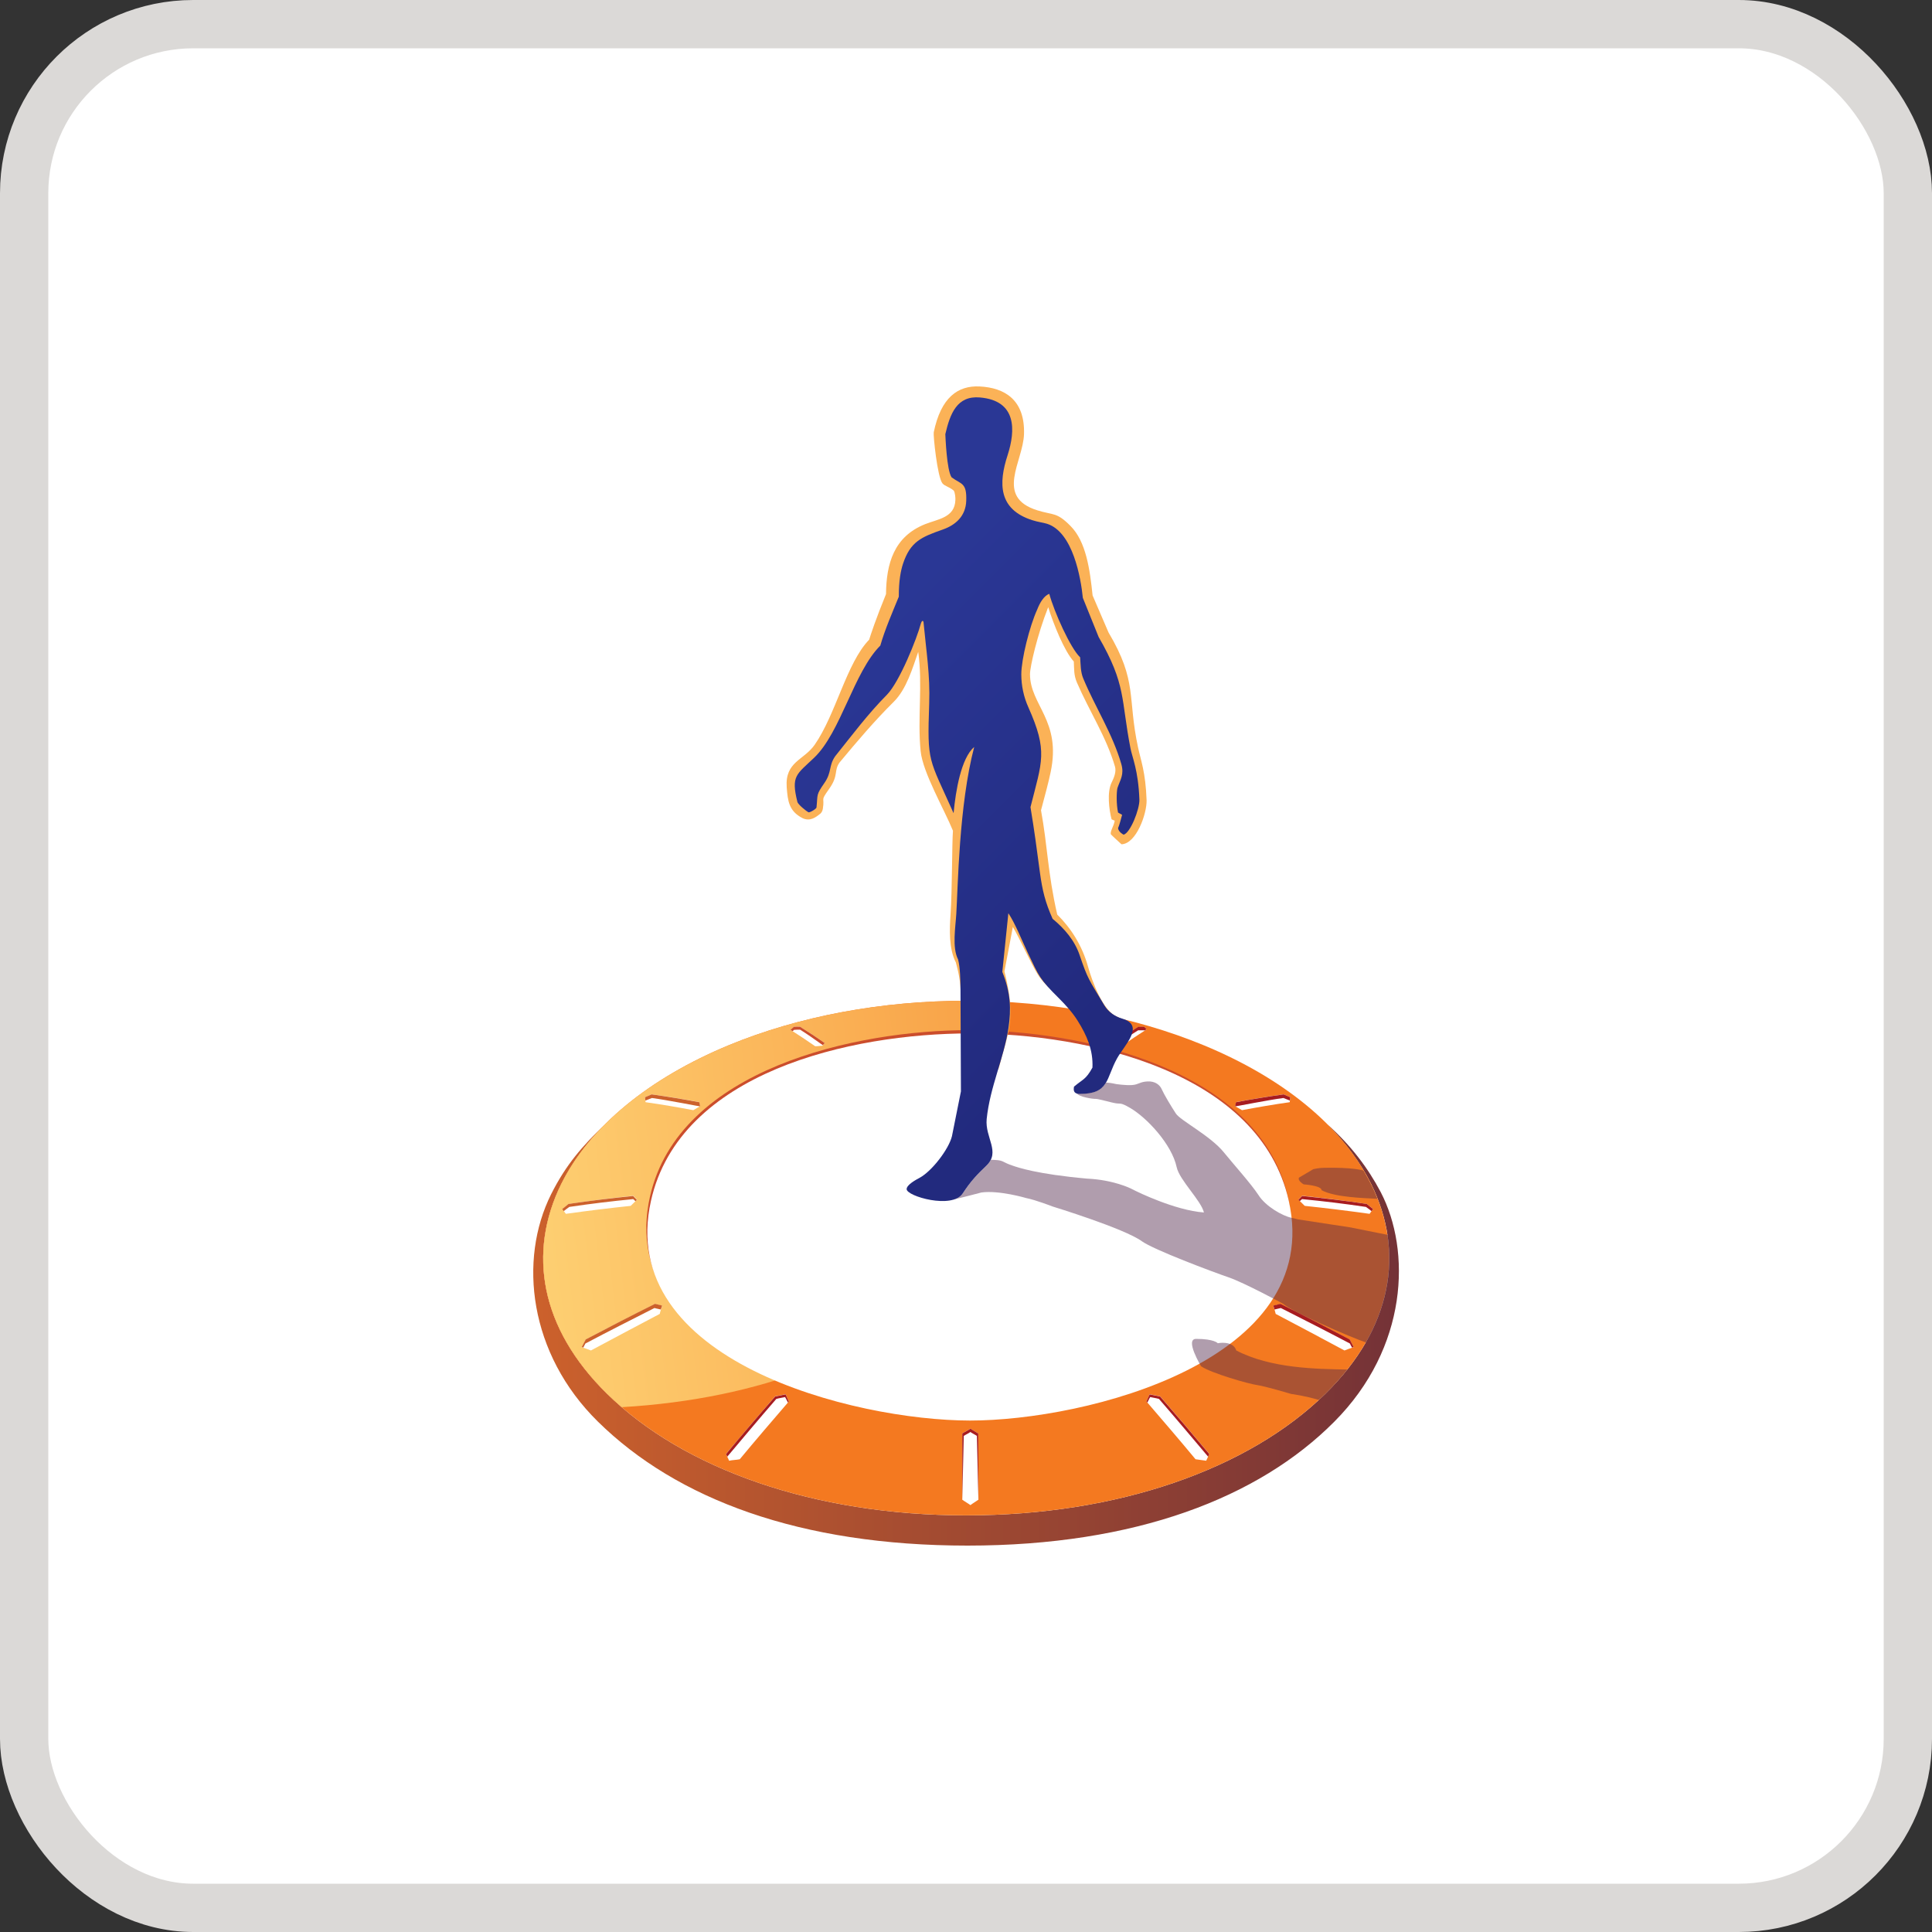 <svg width="40" height="40" viewBox="0 0 40 40" fill="none" xmlns="http://www.w3.org/2000/svg">
<rect x="0" y="0" width="40" height="40" fill="#333333" stroke="none"/>
<rect x="0.5" y="0.5" width="39" height="39" rx="3.5" fill="white"/>
<rect x="0.5" y="0.5" width="39" height="39" rx="3.5" stroke="#DBD9D7"/>
<path d="M27.484 23.281C27.861 23.661 28.169 24.072 28.39 24.517C29.088 25.932 28.829 27.492 27.443 28.854C25.855 30.414 23.148 31.374 20.004 31.374C16.861 31.374 14.154 30.414 12.566 28.854C11.179 27.492 10.924 25.932 11.618 24.517C11.837 24.075 12.142 23.664 12.522 23.281C12.076 23.711 11.728 24.091 11.41 24.726C10.731 26.084 10.949 28.028 12.382 29.436C14.011 31.037 16.562 32 20.032 32C23.512 32 26.063 31.006 27.624 29.436C29.157 27.897 29.216 25.891 28.587 24.683C28.322 24.181 27.973 23.717 27.484 23.281Z" fill="url(#paint0_linear_16587_6996)"/>
<path d="M24.932 21.645C23.459 21.035 21.746 20.72 20.004 20.72C18.263 20.72 16.547 21.035 15.076 21.645C13.466 22.315 12.217 23.306 11.618 24.517C10.924 25.932 11.179 27.492 12.566 28.854C14.154 30.414 16.861 31.374 20.004 31.374C23.148 31.374 25.855 30.414 27.443 28.854C28.829 27.492 29.085 25.932 28.39 24.517C27.792 23.306 26.543 22.312 24.932 21.645Z" fill="#F47920"/>
<path d="M20.297 22.325C20.007 21.73 20.067 21.191 20.126 20.72C20.085 20.72 20.045 20.72 20.004 20.72C18.263 20.72 16.547 21.035 15.076 21.645C13.466 22.315 12.217 23.306 11.618 24.517C10.924 25.932 11.179 27.492 12.566 28.854C12.665 28.95 12.765 29.044 12.871 29.134C18.721 28.791 21.78 25.368 20.297 22.325Z" fill="url(#paint1_linear_16587_6996)"/>
<path d="M16.232 22.427C17.319 22.705 18.354 23.032 19.407 23.421C19.615 22.795 19.836 22.175 20.089 21.564C20.341 22.175 20.562 22.795 20.771 23.421C21.824 23.032 22.839 22.717 23.927 22.44C23.16 22.919 22.484 23.415 21.777 23.972C23.216 24.156 24.562 24.393 25.976 24.701C24.565 24.67 23.235 24.72 21.827 24.81C22.821 25.651 23.671 26.468 24.596 27.383C23.328 26.661 22.142 26.053 20.821 25.43C20.565 26.533 20.322 27.642 20.089 28.748C19.855 27.639 19.64 26.586 19.385 25.483C18.064 26.106 16.865 26.701 15.556 27.393C16.481 26.477 17.357 25.68 18.351 24.838C16.939 24.748 15.591 24.729 14.145 24.708C15.55 24.402 16.971 24.159 18.397 23.979C17.693 23.424 16.998 22.907 16.232 22.427ZM20.092 24.356V21.916C19.846 22.596 19.628 23.281 19.422 23.972C19.643 24.1 19.867 24.228 20.092 24.356ZM16.868 22.695C17.74 23.078 18.587 23.511 19.419 23.976C19.213 23.997 19.005 24.019 18.799 24.041C18.173 23.567 17.531 23.116 16.868 22.695ZM20.092 24.356C21.771 24.359 23.447 24.443 25.116 24.608C23.649 24.343 22.226 24.141 20.755 23.969C20.534 24.097 20.313 24.225 20.092 24.356ZM23.313 22.695C22.441 23.078 21.59 23.511 20.758 23.972C20.724 23.857 20.69 23.745 20.656 23.63C21.528 23.284 22.413 22.966 23.313 22.695ZM20.002 24.359C20.036 25.536 20.079 26.785 20.092 27.925C20.31 26.873 20.537 25.82 20.78 24.77C20.553 24.63 20.235 24.493 20.002 24.359ZM23.789 26.785C22.811 26.078 21.808 25.402 20.78 24.77C20.992 24.754 21.201 24.739 21.413 24.723C22.229 25.38 23.02 26.072 23.789 26.785ZM20.092 24.356C18.4 24.381 17.083 24.455 15.435 24.599C16.858 24.602 17.961 24.658 19.407 24.77C19.634 24.63 19.861 24.493 20.092 24.356ZM16.394 26.785C17.375 26.078 18.378 25.405 19.407 24.77C19.438 24.901 19.466 25.032 19.497 25.162C18.444 25.67 17.41 26.212 16.394 26.785Z" fill="white"/>
<path d="M20.089 21.605C20.341 22.215 20.562 22.835 20.771 23.462C21.771 23.094 22.786 22.776 23.817 22.511C23.855 22.49 23.889 22.465 23.927 22.443C22.858 22.714 21.805 23.041 20.771 23.424C20.562 22.798 20.341 22.178 20.089 21.568C19.836 22.178 19.615 22.798 19.407 23.424C18.354 23.035 17.319 22.708 16.232 22.43C16.27 22.452 16.304 22.477 16.341 22.499C17.391 22.77 18.391 23.088 19.407 23.465C19.615 22.835 19.836 22.215 20.089 21.605Z" fill="#C9252C"/>
<path d="M18.35 24.842C17.372 25.673 16.469 26.493 15.559 27.396L15.706 27.315C16.6 26.433 17.391 25.717 18.353 24.904L18.35 24.842Z" fill="#CB4D2C"/>
<path d="M20.054 24.377L20.02 24.399C19.814 24.521 19.609 24.645 19.406 24.773L19.416 24.813C19.64 24.676 19.864 24.542 20.092 24.408L20.092 24.356L20.054 24.377Z" fill="#C4161C"/>
<path d="M19.419 23.976L19.356 23.982C19.169 24 18.986 24.019 18.799 24.041C18.173 23.567 17.531 23.116 16.868 22.695L16.867 22.745C17.531 23.166 18.173 23.617 18.799 24.091C19.004 24.069 19.213 24.044 19.419 24.026C19.621 24.138 19.811 24.244 20.011 24.359H20.091C19.867 24.228 19.643 24.1 19.419 23.976ZM16.394 26.841C17.409 26.268 18.444 25.726 19.497 25.222V25.166C18.444 25.673 17.41 26.212 16.394 26.785L16.394 26.841Z" fill="#CB4D2C"/>
<path d="M20.78 24.767C20.54 25.804 20.306 26.879 20.092 27.922V27.963C20.31 26.91 20.537 25.863 20.78 24.814C21.481 25.247 22.5 25.913 23.792 26.845V26.782C22.811 26.078 21.808 25.402 20.78 24.767ZM21.873 24.851L21.83 24.814V24.879C22.789 25.692 23.556 26.418 24.45 27.302C24.481 27.321 24.568 27.371 24.602 27.39C23.658 26.452 22.817 25.655 21.873 24.851Z" fill="#A71C20"/>
<path d="M18.356 23.988C16.945 24.169 15.54 24.409 14.148 24.711C14.216 24.711 14.3 24.714 14.369 24.714C15.702 24.43 17.048 24.203 18.4 24.032V23.982L18.356 23.988ZM19.407 24.77C18.083 24.655 16.765 24.589 15.438 24.602V24.642C16.746 24.633 18.048 24.695 19.353 24.807L19.407 24.77Z" fill="#CB4D2C"/>
<path d="M21.777 23.972C23.216 24.156 24.562 24.393 25.976 24.701C25.905 24.698 25.811 24.698 25.739 24.698C24.39 24.412 23.141 24.197 21.777 24.026L21.777 23.972ZM20.092 24.356C21.771 24.359 23.447 24.443 25.116 24.608L25.116 24.652C23.471 24.486 21.82 24.402 20.166 24.396C20.154 24.39 20.138 24.381 20.126 24.371L20.092 24.356ZM20.755 23.973C20.777 23.976 20.796 23.979 20.814 23.979C21.627 23.53 22.456 23.11 23.306 22.736V22.695C22.437 23.078 21.59 23.508 20.755 23.973Z" fill="#A71C20"/>
<path d="M20.755 23.973C20.721 23.857 20.687 23.745 20.652 23.63V23.67C20.684 23.773 20.715 23.876 20.743 23.976C20.749 23.976 20.752 23.976 20.755 23.973Z" fill="#C4161C"/>
<path d="M20.257 31.05C20.207 31.087 20.138 31.125 20.092 31.162C20.042 31.125 19.973 31.087 19.923 31.05C19.923 30.592 19.923 30.137 19.923 29.679C19.973 29.645 20.045 29.611 20.092 29.58C20.142 29.614 20.207 29.648 20.254 29.679L20.257 31.05ZM12.126 27.735L12.045 27.891C12.095 27.91 12.192 27.941 12.235 27.96C12.715 27.704 13.189 27.449 13.659 27.203C13.678 27.131 13.687 27.091 13.709 27.035C13.659 27.022 13.612 27.01 13.562 26.997C13.08 27.237 12.6 27.483 12.126 27.735ZM11.774 24.926C11.731 24.96 11.687 24.994 11.643 25.032C11.668 25.063 11.693 25.1 11.715 25.131C12.161 25.069 12.609 25.013 13.058 24.966C13.098 24.926 13.151 24.876 13.189 24.838C13.164 24.81 13.136 24.785 13.111 24.757C12.665 24.804 12.22 24.86 11.774 24.926ZM13.491 22.658L13.354 22.717C13.357 22.745 13.363 22.792 13.366 22.82C13.696 22.866 14.024 22.923 14.354 22.985C14.397 22.96 14.453 22.926 14.494 22.904L14.475 22.817C14.151 22.758 13.821 22.701 13.491 22.658ZM23.565 21.262C23.605 21.262 23.649 21.262 23.69 21.262L23.739 21.312C23.568 21.421 23.397 21.536 23.232 21.652C23.188 21.652 23.144 21.652 23.101 21.652L23.051 21.596C23.219 21.483 23.39 21.368 23.565 21.262ZM19.973 20.786L20.067 20.758L20.163 20.786L20.166 21.188C20.132 21.2 20.101 21.209 20.067 21.222C20.036 21.209 20.001 21.2 19.97 21.188L19.973 20.786ZM16.366 21.321C16.382 21.306 16.419 21.275 16.434 21.259L16.562 21.256C16.737 21.365 16.908 21.477 17.076 21.596L17.026 21.652C16.983 21.652 16.921 21.664 16.877 21.661C16.709 21.543 16.537 21.43 16.366 21.321ZM15.316 30.212C15.248 30.227 15.161 30.227 15.095 30.243C15.079 30.196 15.045 30.146 15.033 30.1C15.366 29.701 15.706 29.302 16.048 28.91C16.114 28.894 16.201 28.882 16.266 28.866C16.282 28.907 16.313 28.978 16.332 29.016C15.989 29.415 15.649 29.81 15.316 30.212ZM27.945 27.735C27.973 27.785 27.998 27.838 28.026 27.891C27.976 27.91 27.879 27.941 27.836 27.96C27.356 27.704 26.883 27.449 26.412 27.203C26.393 27.131 26.384 27.091 26.362 27.035C26.412 27.022 26.459 27.01 26.509 26.997C26.988 27.237 27.468 27.483 27.945 27.735ZM28.297 24.926C28.34 24.96 28.384 24.994 28.428 25.032C28.403 25.063 28.378 25.1 28.356 25.131C27.91 25.069 27.462 25.013 27.013 24.966C26.973 24.926 26.92 24.876 26.883 24.838C26.907 24.81 26.936 24.785 26.96 24.757C27.406 24.804 27.851 24.86 28.297 24.926ZM26.577 22.658L26.714 22.717C26.711 22.745 26.705 22.792 26.702 22.82C26.372 22.866 26.045 22.923 25.714 22.985C25.671 22.96 25.615 22.926 25.574 22.904C25.58 22.876 25.587 22.848 25.593 22.817C25.92 22.758 26.247 22.701 26.577 22.658ZM24.752 30.212C24.808 30.221 24.904 30.234 24.973 30.243C24.995 30.196 25.017 30.15 25.035 30.1C24.702 29.701 24.362 29.302 24.02 28.91C23.954 28.894 23.867 28.882 23.802 28.866C23.786 28.907 23.755 28.978 23.736 29.016C24.079 29.415 24.419 29.81 24.752 30.212Z" fill="white"/>
<path d="M12.12 27.816C12.108 27.841 12.089 27.879 12.076 27.901C12.067 27.897 12.058 27.894 12.045 27.888C12.073 27.835 12.098 27.785 12.126 27.732C12.603 27.48 13.079 27.234 13.562 26.994C13.612 27.006 13.659 27.019 13.709 27.031C13.699 27.059 13.69 27.087 13.681 27.112C13.643 27.1 13.59 27.094 13.55 27.081C13.07 27.324 12.597 27.564 12.12 27.816ZM11.787 24.988C11.762 25.007 11.696 25.053 11.671 25.075C11.659 25.06 11.656 25.053 11.64 25.032C11.684 24.997 11.728 24.96 11.771 24.926C12.217 24.86 12.662 24.807 13.108 24.761C13.133 24.789 13.161 24.814 13.185 24.841C13.176 24.851 13.167 24.86 13.157 24.87C13.145 24.857 13.12 24.835 13.111 24.826C12.671 24.869 12.229 24.922 11.787 24.988ZM13.363 22.786L13.354 22.717L13.491 22.658C13.821 22.704 14.148 22.758 14.478 22.82L14.497 22.907C14.491 22.91 13.824 22.776 13.497 22.733L13.363 22.786Z" fill="#CC612C"/>
<path d="M23.689 21.331L23.696 21.337C23.711 21.328 23.724 21.318 23.739 21.309C23.724 21.293 23.705 21.275 23.689 21.259H23.565C23.39 21.368 23.219 21.48 23.051 21.599L23.088 21.642C23.244 21.533 23.403 21.43 23.565 21.331C23.605 21.331 23.649 21.331 23.689 21.331Z" fill="#A71C20"/>
<path d="M19.973 20.854L20.067 20.826L20.163 20.854L20.163 20.786C20.132 20.776 20.098 20.767 20.067 20.758L19.973 20.786L19.973 20.854Z" fill="#B7161C"/>
<path d="M16.565 21.318C16.727 21.418 16.88 21.53 17.035 21.639L17.076 21.596C16.908 21.477 16.737 21.365 16.562 21.256C16.519 21.256 16.478 21.256 16.434 21.259C16.419 21.275 16.382 21.306 16.366 21.321L16.409 21.349C16.413 21.346 16.437 21.325 16.441 21.322C16.481 21.318 16.521 21.318 16.565 21.318Z" fill="#CB4D2C"/>
<path d="M16.254 28.925C16.272 28.95 16.294 29.006 16.313 29.038L16.332 29.019C16.325 29 16.285 28.91 16.266 28.869C16.201 28.885 16.113 28.897 16.048 28.913C15.705 29.305 15.366 29.701 15.033 30.103C15.039 30.122 15.051 30.143 15.057 30.159C15.272 29.904 15.737 29.349 16.073 28.963C16.126 28.947 16.198 28.938 16.254 28.925ZM27.948 27.816C27.96 27.841 27.979 27.879 27.994 27.901C28.004 27.897 28.013 27.894 28.026 27.888C27.998 27.835 27.973 27.785 27.945 27.732C27.468 27.48 26.991 27.234 26.509 26.994C26.459 27.006 26.412 27.019 26.362 27.031C26.372 27.059 26.381 27.087 26.387 27.112C26.424 27.1 26.477 27.094 26.518 27.081C26.998 27.324 27.471 27.564 27.948 27.816ZM28.281 24.988C28.306 25.007 28.371 25.053 28.396 25.075C28.409 25.059 28.412 25.053 28.428 25.032C28.384 24.997 28.34 24.96 28.297 24.926C27.851 24.86 27.406 24.807 26.96 24.761C26.935 24.788 26.907 24.814 26.882 24.841C26.892 24.851 26.901 24.857 26.91 24.869C26.923 24.857 26.948 24.835 26.957 24.826C27.399 24.869 27.836 24.922 28.281 24.988ZM26.705 22.785L26.714 22.717C26.671 22.698 26.624 22.677 26.577 22.658C26.247 22.704 25.92 22.758 25.59 22.82L25.571 22.907C25.577 22.91 26.244 22.776 26.571 22.733L26.705 22.785ZM23.814 28.925C23.795 28.95 23.773 29.006 23.755 29.038C23.749 29.031 23.742 29.025 23.736 29.019C23.742 29 23.783 28.91 23.802 28.869C23.867 28.885 23.954 28.897 24.02 28.913C24.362 29.305 24.702 29.704 25.035 30.103C25.029 30.122 25.02 30.14 25.013 30.159C24.798 29.904 24.331 29.349 23.995 28.963C23.942 28.947 23.87 28.938 23.814 28.925ZM20.225 29.729L20.257 31.05L20.254 29.679C20.204 29.645 20.138 29.611 20.092 29.58C20.042 29.614 19.97 29.648 19.923 29.679V31.05L19.954 29.729C19.995 29.701 20.054 29.676 20.091 29.648C20.129 29.676 20.185 29.701 20.225 29.729Z" fill="#A71C20"/>
<path d="M13.456 24.779C14.051 22.119 17.743 21.328 20.06 21.328C22.378 21.328 26.066 22.119 26.664 24.779C27.406 28.094 22.462 29.327 20.063 29.327C17.665 29.327 12.715 28.094 13.456 24.779ZM13.696 24.761C14.257 22.188 17.827 21.427 20.057 21.427C22.285 21.427 25.858 22.191 26.418 24.764C27.113 27.947 22.362 29.122 20.057 29.122C17.752 29.119 13.005 27.944 13.696 24.761Z" fill="#CB4D2C"/>
<path d="M13.478 24.86C14.073 22.2 17.612 21.396 20.079 21.396C22.54 21.396 26.085 22.2 26.683 24.863C27.425 28.175 22.481 29.411 20.082 29.411C17.681 29.408 12.734 28.175 13.478 24.86ZM13.718 24.842C14.279 22.268 17.849 21.508 20.079 21.508C22.31 21.508 25.88 22.272 26.44 24.845C27.135 28.025 22.388 29.203 20.079 29.203C17.774 29.203 13.024 28.025 13.718 24.842Z" fill="white"/>
<path d="M23.219 17.48C23.219 17.48 23.001 17.281 22.998 17.272C22.983 17.203 23.06 17.11 23.079 16.991C23.057 16.982 23.032 16.973 23.014 16.963C22.961 16.761 22.917 16.4 23.014 16.203C23.06 16.11 23.116 15.982 23.085 15.873C22.905 15.256 22.549 14.717 22.297 14.132C22.229 13.973 22.241 13.858 22.232 13.696C22.035 13.481 21.811 12.92 21.702 12.571C21.475 13.144 21.325 13.805 21.325 13.957C21.325 14.602 21.98 14.917 21.752 15.988C21.709 16.197 21.631 16.484 21.553 16.776C21.69 17.524 21.69 18.066 21.889 18.935C22.169 19.212 22.403 19.568 22.528 20.019C22.606 20.3 22.839 20.954 23.141 21.054C23.328 21.116 22.509 21.265 22.275 20.973C22.051 20.692 21.665 20.468 21.484 20.172C21.338 19.935 21.113 19.431 20.97 19.191L20.796 20.11C21.036 21.091 20.892 21.309 20.68 22.107C20.59 22.452 19.892 20.842 19.892 20.714C19.892 20.365 19.871 20.234 19.79 19.926C19.643 19.642 19.659 19.241 19.68 18.932C19.715 18.421 19.709 17.456 19.73 17.2C19.556 16.77 19.104 15.992 19.061 15.552C18.992 14.87 19.107 14.178 19.011 13.496C18.892 13.836 18.768 14.269 18.503 14.531C18.107 14.923 17.74 15.356 17.385 15.783C17.257 15.96 17.369 16.044 17.17 16.328C16.974 16.605 17.079 16.481 17.036 16.745C17.03 16.783 17.014 16.817 16.989 16.842C16.883 16.929 16.771 17.007 16.622 16.942C16.329 16.795 16.31 16.577 16.288 16.3C16.251 15.767 16.643 15.742 16.868 15.418C17.307 14.786 17.528 13.724 17.995 13.244C18.023 13.151 18.136 12.808 18.344 12.3C18.35 11.671 18.506 11.11 19.154 10.852C19.419 10.746 19.768 10.718 19.78 10.353C19.783 10.31 19.774 10.197 19.746 10.157C19.64 10.07 19.565 10.07 19.512 10.007C19.406 9.873 19.319 9.007 19.332 8.951C19.481 8.226 19.833 7.98 20.279 8.001C20.805 8.026 21.223 8.282 21.201 8.989C21.182 9.559 20.593 10.288 21.475 10.565C21.811 10.671 21.874 10.596 22.163 10.889C22.487 11.213 22.565 11.792 22.621 12.328L22.951 13.095C23.556 14.113 23.338 14.437 23.562 15.474C23.618 15.742 23.718 15.979 23.739 16.568C23.746 16.848 23.525 17.471 23.219 17.48Z" fill="#FBB257"/>
<path d="M16.905 16.714C16.933 16.443 16.892 16.465 17.067 16.213C17.229 15.979 17.151 15.861 17.291 15.658C17.64 15.222 17.97 14.78 18.363 14.384C18.625 14.116 18.983 13.222 19.067 12.905C19.082 12.858 19.107 12.836 19.12 12.877C19.176 13.478 19.26 13.979 19.238 14.568C19.195 15.808 19.226 15.677 19.743 16.836C19.786 16.372 19.899 15.696 20.17 15.465C19.852 16.671 19.833 18.393 19.799 18.923C19.783 19.191 19.709 19.618 19.836 19.864C19.88 20.032 19.883 20.284 19.886 20.477C19.886 20.596 19.895 22.596 19.895 22.596L19.709 23.524C19.643 23.792 19.297 24.244 19.042 24.384C18.961 24.427 18.771 24.53 18.771 24.62C18.771 24.767 19.715 25.041 19.933 24.708C20.095 24.458 20.229 24.318 20.422 24.134C20.721 23.848 20.391 23.555 20.428 23.169C20.497 22.496 20.786 21.913 20.88 21.278C20.936 20.895 20.927 20.558 20.752 20.122L20.877 18.907C21.017 19.116 21.148 19.449 21.279 19.727C21.515 20.219 21.518 20.265 21.927 20.671C22.064 20.808 22.207 20.966 22.31 21.131C22.503 21.437 22.634 21.739 22.618 22.103C22.478 22.359 22.416 22.343 22.235 22.499C22.241 22.508 22.185 22.649 22.356 22.649C22.97 22.649 22.895 22.328 23.129 21.91C23.278 21.642 23.711 21.231 23.238 21.091C23.088 21.047 22.951 20.957 22.864 20.814C22.537 20.265 22.525 20.281 22.353 19.776C22.25 19.471 22.039 19.225 21.793 19.023C21.64 18.68 21.581 18.434 21.531 18.069C21.465 17.574 21.419 17.219 21.335 16.711C21.575 15.758 21.699 15.559 21.291 14.643C21.194 14.428 21.145 14.194 21.145 13.961C21.145 13.655 21.313 12.973 21.475 12.618C21.531 12.475 21.612 12.338 21.724 12.294C21.824 12.665 22.163 13.422 22.363 13.609C22.375 13.758 22.369 13.908 22.428 14.048C22.677 14.646 23.035 15.191 23.216 15.82C23.278 16.038 23.194 16.141 23.135 16.316C23.116 16.4 23.11 16.643 23.148 16.823L23.232 16.87C23.216 16.926 23.179 17.079 23.148 17.147C23.16 17.231 23.263 17.281 23.263 17.281C23.4 17.25 23.596 16.755 23.59 16.555C23.568 15.948 23.44 15.677 23.406 15.496C23.204 14.465 23.322 14.185 22.746 13.188L22.419 12.378C22.378 11.964 22.213 11.017 21.68 10.845C21.59 10.817 21.5 10.811 21.366 10.768C20.671 10.543 20.671 10.008 20.861 9.425C21.029 8.905 21.051 8.294 20.288 8.229C19.814 8.188 19.671 8.562 19.572 8.989C19.575 9.036 19.599 9.733 19.702 9.883C19.905 10.032 20.017 9.989 20.005 10.366C19.995 10.68 19.793 10.867 19.518 10.964C19.073 11.12 18.849 11.213 18.696 11.671C18.649 11.814 18.609 12.023 18.609 12.331V12.353C18.481 12.668 18.322 13.029 18.226 13.366C17.677 13.914 17.407 15.163 16.855 15.689C16.488 16.038 16.375 16.063 16.509 16.602C16.522 16.658 16.699 16.798 16.737 16.817C16.762 16.83 16.908 16.745 16.905 16.714Z" fill="url(#paint2_linear_16587_6996)"/>
<g opacity="0.45">
<path d="M27.96 25.412L26.879 25.247L26.736 25.212C26.555 25.175 26.206 24.979 26.057 24.745C25.904 24.511 25.543 24.11 25.34 23.86C25.063 23.515 24.434 23.197 24.344 23.053C24.25 22.91 24.101 22.661 24.057 22.561C24.017 22.462 23.917 22.381 23.755 22.39C23.593 22.399 23.577 22.455 23.437 22.465C23.297 22.474 23.101 22.443 23.101 22.443C23.017 22.424 22.957 22.415 22.898 22.415C22.811 22.558 22.68 22.645 22.356 22.645C22.334 22.645 22.316 22.642 22.3 22.639C22.334 22.711 22.634 22.755 22.683 22.751C22.733 22.748 23.017 22.829 23.082 22.839C23.213 22.863 23.188 22.817 23.397 22.938C23.742 23.138 24.26 23.689 24.362 24.166C24.418 24.43 24.87 24.86 24.926 25.103C24.322 25.06 23.515 24.658 23.515 24.658L23.415 24.608C23.415 24.608 23.057 24.427 22.506 24.402C21.465 24.309 21.07 24.169 20.967 24.134C20.752 24.063 20.783 24.025 20.609 24.016C20.574 24.013 20.543 24.013 20.515 24.013C20.493 24.057 20.462 24.097 20.425 24.131C20.232 24.315 20.098 24.455 19.936 24.704C19.892 24.773 19.817 24.814 19.73 24.838C19.93 24.792 20.319 24.689 20.319 24.689C20.687 24.639 21.244 24.804 21.244 24.804C21.45 24.845 21.792 24.979 21.792 24.979C21.792 24.979 23.275 25.433 23.64 25.698C23.88 25.873 25.11 26.334 25.437 26.446C25.764 26.558 26.562 26.991 26.562 26.991C26.767 27.166 27.957 27.686 28.284 27.795C28.705 27.066 28.851 26.321 28.733 25.567L27.96 25.412Z" fill="#4F264A"/>
<path d="M27.415 24.178C27.309 24.178 27.191 24.206 27.191 24.206L26.895 24.381C26.858 24.443 26.991 24.521 26.991 24.521C26.991 24.521 27.365 24.546 27.362 24.642C27.636 24.789 28.222 24.804 28.518 24.82C28.477 24.717 28.434 24.617 28.384 24.521C28.337 24.424 28.284 24.331 28.228 24.237C28.216 24.228 27.991 24.166 27.415 24.178ZM25.213 27.81C25.213 27.81 25.141 27.72 24.764 27.72C24.524 27.72 24.867 28.287 24.867 28.287C25.082 28.433 25.861 28.654 26.026 28.676C26.188 28.698 26.733 28.86 26.733 28.86C26.733 28.86 27.016 28.897 27.306 28.985C27.518 28.791 27.717 28.58 27.895 28.355C27.238 28.343 26.303 28.33 25.596 27.96C25.527 27.745 25.213 27.81 25.213 27.81Z" fill="#4F264A"/>
</g>
<defs>
<linearGradient id="paint0_linear_16587_6996" x1="11.037" y1="19.996" x2="28.96" y2="19.996" gradientUnits="userSpaceOnUse">
<stop stop-color="#CC612C"/>
<stop offset="1" stop-color="#743237"/>
</linearGradient>
<linearGradient id="paint1_linear_16587_6996" x1="7.831" y1="23.288" x2="29.26" y2="20.768" gradientUnits="userSpaceOnUse">
<stop stop-color="#FFDD7F"/>
<stop offset="1" stop-color="#F47920"/>
</linearGradient>
<linearGradient id="paint2_linear_16587_6996" x1="17.118" y1="13.873" x2="23.532" y2="20.288" gradientUnits="userSpaceOnUse">
<stop stop-color="#2A3795"/>
<stop offset="1" stop-color="#222A7E"/>
</linearGradient>
</defs>
</svg>
